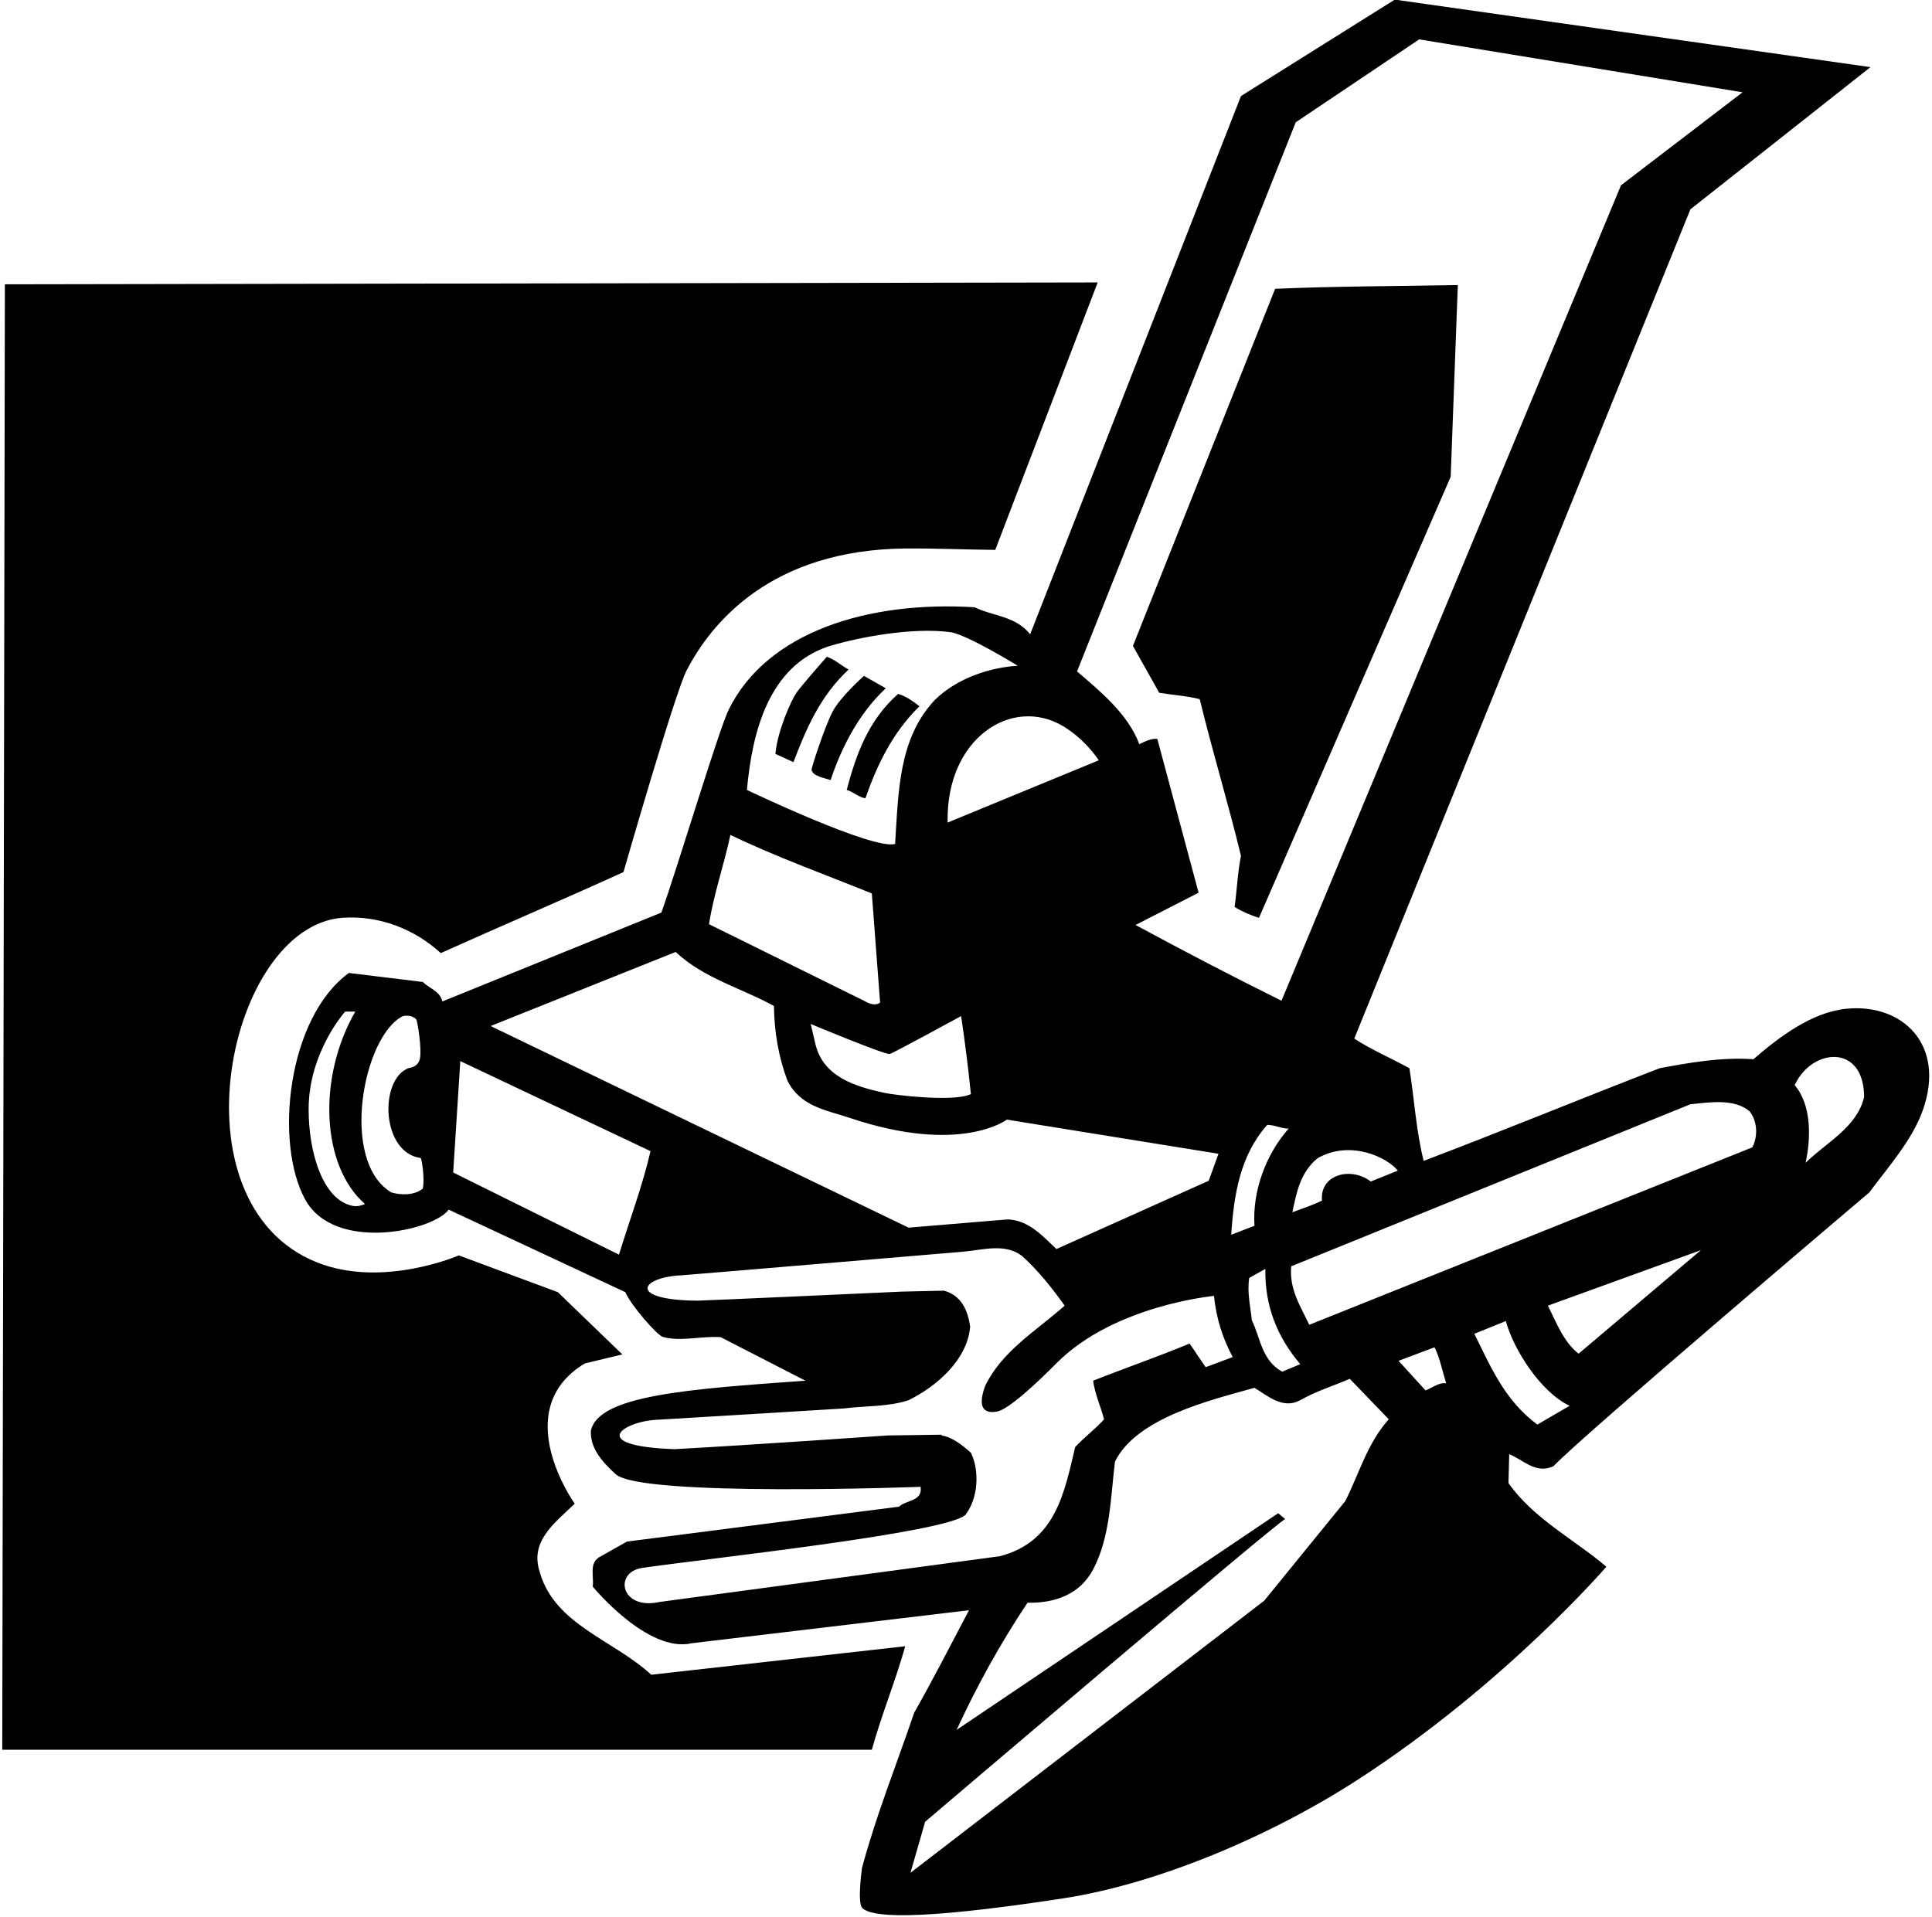 <?xml version="1.0" encoding="UTF-8"?>
<svg xmlns="http://www.w3.org/2000/svg" xmlns:xlink="http://www.w3.org/1999/xlink" width="515pt" height="511pt" viewBox="0 0 515 511" version="1.1">
<g id="surface1">
<path style=" stroke:none;fill-rule:nonzero;fill:rgb(0%,0%,0%);fill-opacity:1;" d="M 492.16 268.941 C 483.004 269.871 474.391 276.34 467.398 282.398 C 458.801 281.801 450.398 283.301 442.398 284.801 C 421.398 292.898 400.602 301.5 379.5 309.5 C 377.5 301.602 377 293 375.699 284.801 C 370.801 282.102 365.602 279.898 361 276.898 L 450.602 55.801 L 498.602 17.898 L 371.801 -0.102 L 330.801 25.602 L 274.602 169.102 C 270.699 164.199 264.699 164.301 259.801 161.898 C 231.383 160.152 204.574 168.43 194.305 189.07 C 191.629 194.441 180.699 231 176.301 243.301 L 117.898 267 C 117.398 264.301 114.398 263.5 112.699 261.801 L 93 259.398 C 76.598 271.328 73.09 304.672 81.332 319.762 C 89.129 334.035 115.555 328.141 119.602 322.5 L 166.699 344.5 C 168.102 347.898 175.125 355.98 176.688 356.43 C 181.375 357.773 187.074 356.125 192.102 356.5 L 214.699 368.102 C 183.5 370.336 159.398 372 157.5 381.5 C 157.34 386.293 160.629 389.812 164.098 393.02 C 170.785 399.203 245.398 396.398 245.398 396.398 C 246 400.301 241.5 399.898 239.602 401.699 L 167.102 411 L 160.199 414.902 C 156.801 416.5 158.398 420.199 158 423 C 158 423 172.629 440.824 184.398 438.098 L 258.301 429.301 C 253.5 438.402 248.801 447.598 243.699 456.602 C 239 470.398 233.602 483.801 229.801 497.898 C 229.801 497.898 228.445 507.238 229.844 508.664 C 232.07 510.945 242.496 512.395 283.5 506.102 C 308.5 502.262 338.684 489.574 362.164 474.332 C 401.305 448.934 428.199 417.699 428.199 417.699 C 419.5 410.301 408.898 405 402.102 395.398 L 402.301 387.699 C 406.102 389.199 409.398 393.102 414.102 390.898 C 421.5 383 498.301 317.898 498.301 317.898 C 503.387 311.039 509.711 303.988 512.535 296.039 C 518.816 278.359 506.961 267.441 492.16 268.941 Z M 94.164 321.52 C 85.965 320.086 82.203 306.977 82.27 295.5 C 82.363 280.418 92 269.699 92 269.699 L 94.699 269.699 C 84.5 287.5 85.738 310.957 97.301 321 C 96.062 321.539 95.039 321.672 94.164 321.52 Z M 112.699 316.898 C 110.5 318.699 106.898 318.699 104.301 317.898 C 90.465 309.629 96.758 276.148 107.398 270.898 C 108.762 270.613 110.074 270.891 110.93 271.738 C 111.266 272.07 112.488 279.637 111.938 282.223 C 111.656 283.531 110.812 284.496 108.801 284.801 C 101 288 101.676 307.336 112.156 308.738 C 112.336 308.766 113.301 314 112.699 316.898 Z M 372.602 312.102 L 365.398 315 C 360.25 311 351.75 313 352.398 320.102 C 349.898 321.301 347.199 322.199 344.5 323.199 C 345.602 317.898 346.602 312.602 351.199 308.801 C 360.121 303.703 370 308.75 372.602 312.102 Z M 345.398 32.602 L 378.301 10.5 L 464.5 24.602 L 432.102 49.398 L 341.602 266.801 C 328.5 260.301 315.602 253.602 302.699 246.602 L 319.5 238 L 308.5 197 C 306.898 196.801 305.199 197.699 303.699 198.398 C 300.699 190.398 293.5 184.5 287.102 179 Z M 334.398 326.801 L 328.199 329.199 C 328.898 318.398 330.602 308 337.801 299.898 C 339.801 299.898 341.5 300.898 343.5 300.898 C 337.301 307.898 333.801 317.801 334.398 326.801 Z M 346.602 363.699 L 341.801 365.699 C 336.301 362.699 336 356.699 333.699 352 C 333.301 348.199 332.398 344.5 333 340.699 L 337.301 338.301 C 337.102 348.199 340.5 356.5 346.602 363.699 Z M 283.297 193.551 C 289.352 197.137 292.898 202.699 292.898 202.699 L 252.602 219.301 C 252.113 196.707 269.816 185.566 283.297 193.551 Z M 258.801 291.699 C 254.102 293.898 238.371 291.902 236.207 291.453 C 227.926 289.73 219.281 287.059 217.301 278.102 L 216.102 273 C 216.102 273 235.949 281.289 237.191 280.996 C 238.062 280.789 256.199 270.898 256.199 270.898 C 257.199 277.602 258.102 284.699 258.801 291.699 Z M 220.836 172.336 C 229.203 169.773 243.566 167.188 253.383 168.551 C 257.754 169.16 271.301 177.5 271.301 177.5 C 264.301 177.898 255.301 180.602 249.199 186.602 C 239.5 196.898 239.5 211.102 238.602 225 C 232.699 226.699 199.102 210.602 199.102 210.602 C 200.5 195.102 204.934 177.633 220.836 172.336 Z M 194.699 222.602 C 207 228.5 219.801 233.102 232.398 238.199 L 234.602 267.301 C 233.199 268.301 231.5 267.5 230.301 266.801 L 189 246.398 C 190.199 238.5 193 230.602 194.699 222.602 Z M 180.102 253.801 C 187.699 260.898 197.602 263.398 206.301 268.199 C 206.398 275.301 207.602 282 209.898 288.102 C 213.398 295.102 220.379 295.965 226.398 298 C 256 308 268.398 298.5 268.398 298.5 L 324.801 307.602 L 322.199 314.801 L 281.602 333 C 277.898 329.5 274.199 325.301 268.602 325.102 L 242.199 327.301 L 131.102 273.699 L 130.898 273.5 Z M 165 334.5 L 120.801 312.602 L 122.699 282.898 L 173.398 306.898 C 171.301 316.102 167.801 325.301 165 334.5 Z M 175.801 427.098 C 165.418 429.379 163.504 419.141 171.215 418.012 C 187.672 415.609 253.051 408.613 257.398 403.801 C 260.699 399.5 261.199 392.199 258.801 387.301 C 256.398 385.199 253.801 383.102 250.898 382.699 L 251.102 382.5 L 236.699 382.699 C 236.699 382.699 200.25 385.25 179.738 386.363 C 155.848 385.48 166.5 378.75 175.5 378.5 C 176.766 378.465 225 375.5 225 375.5 C 230.102 374.801 236.898 375.102 242.199 373.301 C 249.699 369.602 257.898 362.5 258.602 353.699 C 258 349.301 256.199 345.301 251.602 344.102 L 240.449 344.352 C 240.449 344.352 187.566 346.77 186 346.762 C 167.242 346.66 170.5 340.5 181.75 340 C 182.867 339.949 256.898 333.699 256.898 333.699 C 262.199 333.199 268 331.398 272.5 334.898 C 277 339 280.5 343.5 283.801 348.102 C 276.102 354.898 267.102 360.199 262.602 369.5 C 260.125 376.254 263.23 376.801 265.766 376.332 C 268.945 375.746 276.621 368.484 281.66 363.41 C 297.02 347.949 323.602 345.5 323.602 345.5 C 324.199 351.398 325.898 356.801 328.602 361.801 L 321.398 364.5 C 320 362.602 318.602 360.301 317.102 358.199 C 308.699 361.699 300 364.699 291.398 368.102 C 291.801 371.5 293.398 374.898 294.301 378.398 C 292.199 380.801 289 383.199 286.602 385.801 C 283.75 397.75 281.492 411.031 266.5 414.902 Z M 358.602 400.199 L 337 426.75 L 242.699 499.301 L 246.602 485.699 C 246.602 485.699 342.25 404.25 342.602 405 L 340.715 403.438 L 255 461.199 C 260.199 449.902 266.602 438.199 273.898 427.301 C 281.227 427.426 287.922 425.121 291.48 418.254 C 295.922 409.695 296.062 399.238 297.199 389.699 C 302.953 377.984 322.578 373.316 334.398 370 C 338 372.199 342 375.801 346.602 373.301 C 350.801 370.898 355.398 369.5 359.801 367.602 L 370.199 378.398 C 364.5 384.699 362.301 392.898 358.602 400.199 Z M 380 370.699 L 372.801 362.801 L 382.398 359.199 C 383.801 362 384.5 365.602 385.5 368.801 C 383.602 368.5 381.801 370 380 370.699 Z M 409.801 379.801 C 401 373.301 397.301 364.199 393 355.602 L 401.398 352.199 C 403.453 359.781 410.648 371.117 418.398 374.801 Z M 420.801 360.898 C 416.801 357.801 414.898 352.602 412.602 348.102 L 453.398 333.301 Z M 467.102 305.898 L 349 353.199 C 346.699 348.301 343.602 343.699 344.199 337.602 L 450.602 294.398 C 455.699 293.898 462.301 292.801 466.398 296.301 C 468.398 298.898 468.699 302.801 467.102 305.898 Z M 481.301 310 C 482.699 303.699 483 294.699 478.398 289.301 C 482.934 279.395 496.898 278.141 496.898 292.5 C 495 300.5 487.102 304.398 481.301 310 Z M 232.398 466.5 L 0.602 466.5 L 1.301 75.801 L 292.602 75.301 L 265.301 146.602 C 257.441 146.543 249.457 146.168 241.508 146.23 C 205.488 146.516 189.555 166.113 183.012 178.77 C 179.879 184.828 166.199 232.5 166.199 232.5 C 150.199 239.801 133.699 246.801 117.5 254.102 C 110.363 247.605 101.105 244.066 91.477 244.676 C 60.875 246.602 45.117 320.668 84.367 336.508 C 101.914 343.594 122.301 334.699 122.301 334.699 L 148.699 344.5 L 165.898 361.102 L 155.898 363.5 C 135.297 375.934 153.199 400.898 153.199 400.898 C 147.5 406.336 141.199 411 143.898 419.199 C 147.898 433.199 163.699 437.301 173.602 446.5 L 241.301 438.902 C 238.699 448.199 235 457.102 232.398 466.5 Z M 309 184.699 L 302 172.199 L 339.898 77 C 355.801 76.301 372.398 76.301 388.602 76 L 386.699 127.102 L 335.602 244.699 C 333.602 244.102 331.199 243.102 329.102 241.801 C 329.699 237.602 329.898 232.602 330.801 228.199 C 327.398 214.102 323.199 200.398 319.801 186.398 C 316.301 185.5 312.602 185.301 309 184.699 Z M 211.5 203.199 L 206.699 201 C 207.199 195 210.852 186.773 212.301 184.699 C 213.75 182.625 220.398 175.102 220.398 175.102 C 222.5 175.801 224.199 177.398 226.199 178.5 C 218.602 185.602 214.898 194.301 211.5 203.199 Z M 221.398 208 C 220.117 207.438 216.773 207.07 216.328 205.293 C 216.219 204.855 219.801 193.852 221.898 189.801 C 224 185.75 230.301 180.199 230.301 180.199 L 236.125 183.5 C 228.926 190.199 224.301 199.301 221.398 208 Z M 245.102 188.301 C 238 195.199 233.801 203.898 230.699 212.801 C 229.102 212.699 227.5 211.102 225.699 210.602 C 228.199 201.199 231.398 192.102 239.398 185 C 241.5 185.602 243.301 186.898 245.102 188.301 "/>
</g>
</svg>
